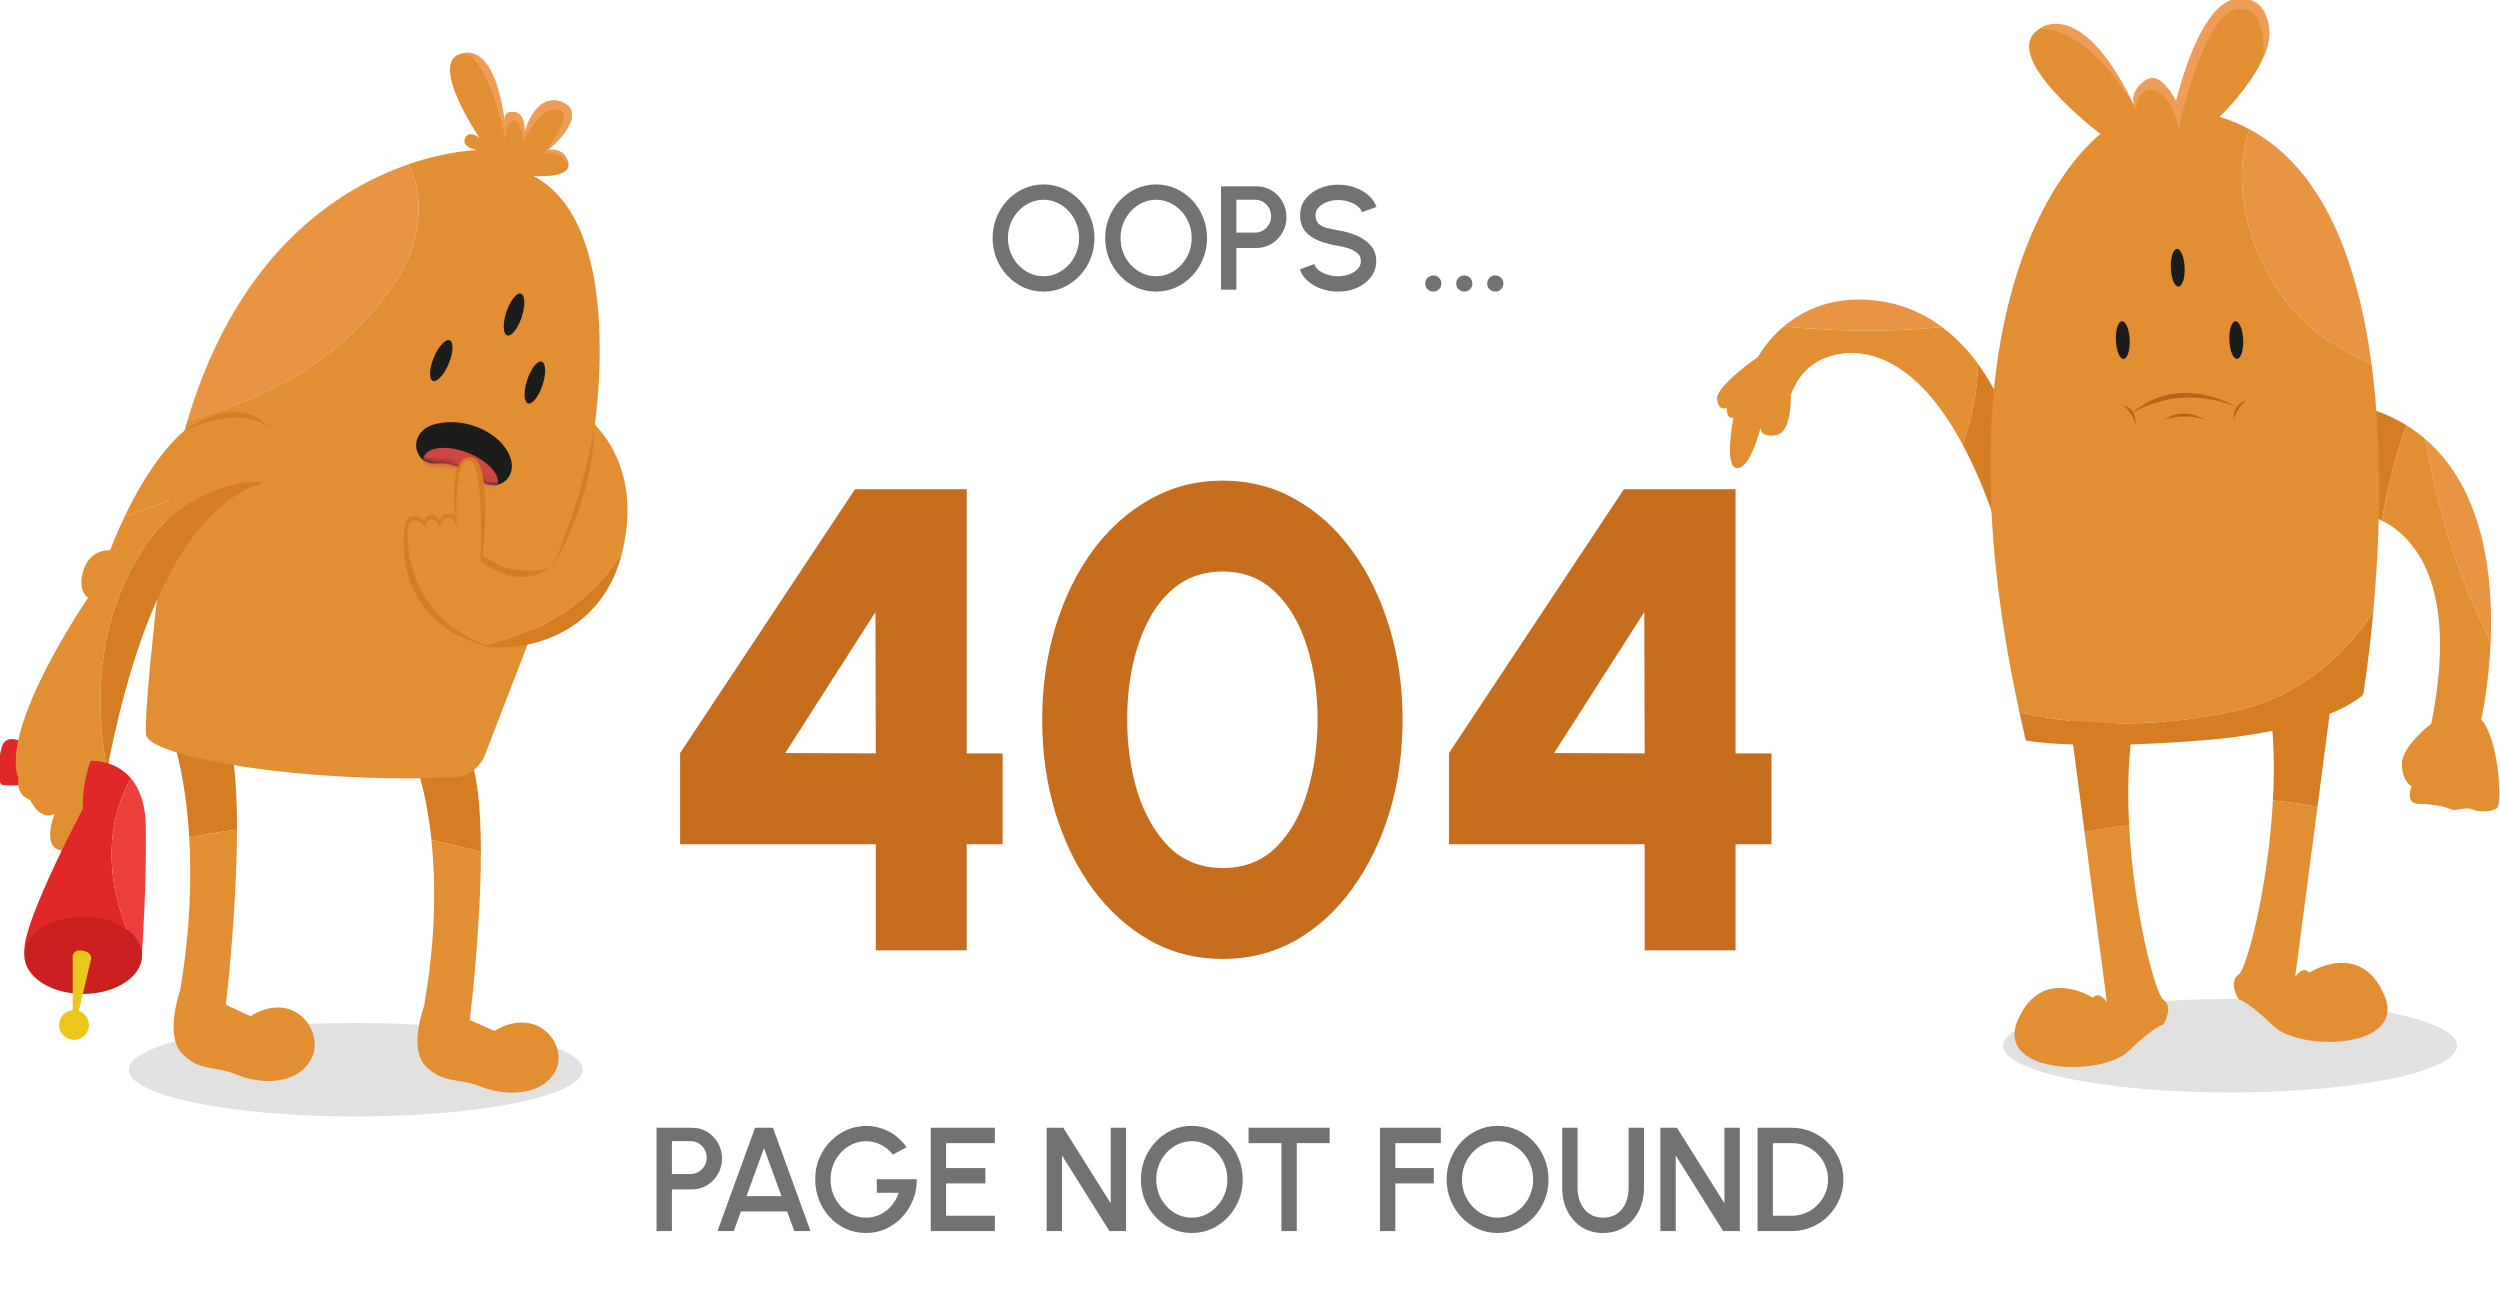 <svg width="413" height="213" viewBox="0 0 413 213" fill="none" xmlns="http://www.w3.org/2000/svg">
<g clip-path="url(#clip0_3374_9529)">
<path opacity="0.42" d="M58.778 184.448C79.492 184.448 96.283 180.989 96.283 176.722C96.283 172.455 79.492 168.996 58.778 168.996C38.065 168.996 21.273 172.455 21.273 176.722C21.273 180.989 38.065 184.448 58.778 184.448Z" fill="#B7B7B7"/>
<path opacity="0.42" d="M405.917 172.753C405.917 177.02 389.125 180.479 368.412 180.479C347.698 180.479 330.906 177.02 330.906 172.753C330.906 168.486 347.698 165.027 368.412 165.027C389.125 165.027 405.917 168.486 405.917 172.753Z" fill="#B7B7B7"/>
<path d="M144.679 157V139.477H112.354V124.402L141.251 80.812H159.699V124.457H165.631V139.477H159.699V157H144.679ZM129.714 124.402L144.679 124.457L144.625 101.111L129.714 124.402ZM201.991 158.415C197.601 158.415 193.592 157.399 189.964 155.367C186.336 153.299 183.18 150.451 180.495 146.823C177.847 143.195 175.797 139.005 174.346 134.252C172.894 129.463 172.169 124.348 172.169 118.906C172.169 113.464 172.894 108.367 174.346 103.614C175.797 98.825 177.847 94.617 180.495 90.989C183.18 87.361 186.336 84.531 189.964 82.499C193.592 80.431 197.601 79.397 201.991 79.397C206.381 79.397 210.39 80.431 214.018 82.499C217.646 84.531 220.766 87.361 223.378 90.989C226.026 94.617 228.076 98.825 229.528 103.614C230.979 108.367 231.704 113.464 231.704 118.906C231.704 124.348 230.979 129.463 229.528 134.252C228.076 139.005 226.026 143.195 223.378 146.823C220.766 150.451 217.646 153.299 214.018 155.367C210.39 157.399 206.381 158.415 201.991 158.415ZM201.991 143.395C205.583 143.395 208.54 142.234 210.861 139.912C213.183 137.59 214.889 134.561 215.977 130.824C217.102 127.087 217.664 123.114 217.664 118.906C217.664 114.444 217.065 110.362 215.868 106.661C214.707 102.961 212.966 100.004 210.644 97.791C208.322 95.542 205.438 94.417 201.991 94.417C199.27 94.417 196.912 95.088 194.916 96.43C192.957 97.773 191.325 99.605 190.019 101.927C188.749 104.249 187.787 106.879 187.134 109.818C186.518 112.72 186.209 115.75 186.209 118.906C186.209 123.114 186.772 127.087 187.896 130.824C189.057 134.525 190.799 137.554 193.121 139.912C195.479 142.234 198.436 143.395 201.991 143.395ZM271.695 157V139.477H239.369V124.402L268.266 80.812H286.714V124.457H292.646V139.477H286.714V157H271.695ZM256.729 124.402L271.695 124.457L271.64 101.111L256.729 124.402Z" fill="#C66D1E"/>
<path d="M172.389 48.172C171.235 48.172 170.15 47.945 169.133 47.49C168.117 47.026 167.223 46.388 166.451 45.575C165.679 44.762 165.073 43.823 164.634 42.758C164.195 41.685 163.976 40.539 163.976 39.32C163.976 38.1 164.195 36.958 164.634 35.893C165.073 34.82 165.679 33.877 166.451 33.064C167.223 32.252 168.117 31.617 169.133 31.162C170.15 30.699 171.235 30.467 172.389 30.467C173.552 30.467 174.641 30.699 175.657 31.162C176.673 31.617 177.567 32.252 178.34 33.064C179.112 33.877 179.714 34.82 180.144 35.893C180.583 36.958 180.803 38.1 180.803 39.32C180.803 40.539 180.583 41.685 180.144 42.758C179.714 43.823 179.112 44.762 178.34 45.575C177.567 46.388 176.673 47.026 175.657 47.49C174.641 47.945 173.552 48.172 172.389 48.172ZM172.389 45.636C173.202 45.636 173.962 45.47 174.669 45.136C175.377 44.803 175.999 44.348 176.535 43.771C177.08 43.185 177.502 42.515 177.803 41.759C178.112 40.995 178.267 40.181 178.267 39.32C178.267 38.458 178.112 37.645 177.803 36.881C177.502 36.117 177.08 35.446 176.535 34.869C175.999 34.284 175.377 33.829 174.669 33.503C173.962 33.17 173.202 33.004 172.389 33.004C171.576 33.004 170.816 33.17 170.109 33.503C169.402 33.837 168.776 34.296 168.231 34.881C167.695 35.459 167.272 36.129 166.963 36.893C166.662 37.649 166.512 38.458 166.512 39.32C166.512 40.19 166.662 41.007 166.963 41.771C167.272 42.527 167.695 43.197 168.231 43.783C168.776 44.36 169.402 44.815 170.109 45.148C170.816 45.474 171.576 45.636 172.389 45.636ZM190.989 48.172C189.835 48.172 188.75 47.945 187.734 47.49C186.718 47.026 185.823 46.388 185.051 45.575C184.279 44.762 183.673 43.823 183.234 42.758C182.795 41.685 182.576 40.539 182.576 39.32C182.576 38.1 182.795 36.958 183.234 35.893C183.673 34.82 184.279 33.877 185.051 33.064C185.823 32.252 186.718 31.617 187.734 31.162C188.75 30.699 189.835 30.467 190.989 30.467C192.152 30.467 193.241 30.699 194.257 31.162C195.273 31.617 196.168 32.252 196.94 33.064C197.712 33.877 198.314 34.82 198.745 35.893C199.184 36.958 199.403 38.1 199.403 39.32C199.403 40.539 199.184 41.685 198.745 42.758C198.314 43.823 197.712 44.762 196.94 45.575C196.168 46.388 195.273 47.026 194.257 47.49C193.241 47.945 192.152 48.172 190.989 48.172ZM190.989 45.636C191.802 45.636 192.562 45.47 193.27 45.136C193.977 44.803 194.599 44.348 195.135 43.771C195.68 43.185 196.103 42.515 196.403 41.759C196.712 40.995 196.867 40.181 196.867 39.32C196.867 38.458 196.712 37.645 196.403 36.881C196.103 36.117 195.68 35.446 195.135 34.869C194.599 34.284 193.977 33.829 193.27 33.503C192.562 33.17 191.802 33.004 190.989 33.004C190.177 33.004 189.416 33.17 188.709 33.503C188.002 33.837 187.376 34.296 186.831 34.881C186.295 35.459 185.872 36.129 185.563 36.893C185.262 37.649 185.112 38.458 185.112 39.32C185.112 40.19 185.262 41.007 185.563 41.771C185.872 42.527 186.295 43.197 186.831 43.783C187.376 44.36 188.002 44.815 188.709 45.148C189.416 45.474 190.177 45.636 190.989 45.636ZM201.711 47.855V30.784H207.589C208.507 30.784 209.337 31.012 210.076 31.467C210.824 31.922 211.418 32.536 211.857 33.308C212.304 34.081 212.527 34.934 212.527 35.869C212.527 36.82 212.3 37.682 211.844 38.454C211.397 39.218 210.8 39.828 210.052 40.283C209.304 40.738 208.483 40.966 207.589 40.966H204.248V47.855H201.711ZM204.248 38.43H207.333C207.82 38.43 208.263 38.308 208.662 38.064C209.068 37.82 209.389 37.495 209.625 37.088C209.869 36.682 209.991 36.223 209.991 35.711C209.991 35.198 209.869 34.739 209.625 34.333C209.389 33.918 209.068 33.593 208.662 33.357C208.263 33.113 207.82 32.991 207.333 32.991H204.248V38.43ZM221.061 48.172C220.127 48.172 219.228 48.026 218.367 47.733C217.505 47.441 216.753 47.022 216.111 46.478C215.469 45.925 215.009 45.27 214.733 44.514L217.111 43.624C217.249 44.014 217.513 44.364 217.903 44.673C218.302 44.974 218.773 45.209 219.318 45.38C219.871 45.551 220.452 45.636 221.061 45.636C221.712 45.636 222.322 45.531 222.891 45.319C223.468 45.108 223.931 44.815 224.281 44.441C224.638 44.067 224.817 43.628 224.817 43.124C224.817 42.604 224.63 42.177 224.256 41.844C223.89 41.511 223.419 41.246 222.842 41.051C222.273 40.856 221.679 40.71 221.061 40.612C219.867 40.417 218.793 40.133 217.842 39.759C216.899 39.385 216.151 38.861 215.599 38.186C215.054 37.511 214.782 36.633 214.782 35.552C214.782 34.536 215.07 33.65 215.647 32.894C216.233 32.138 217.001 31.552 217.952 31.138C218.911 30.715 219.948 30.504 221.061 30.504C221.98 30.504 222.866 30.65 223.72 30.943C224.581 31.227 225.337 31.646 225.988 32.199C226.646 32.743 227.118 33.406 227.402 34.186L225 35.052C224.862 34.654 224.598 34.308 224.207 34.016C223.817 33.715 223.346 33.479 222.793 33.308C222.248 33.138 221.671 33.052 221.061 33.052C220.411 33.044 219.801 33.15 219.232 33.369C218.672 33.581 218.212 33.873 217.855 34.247C217.497 34.621 217.318 35.056 217.318 35.552C217.318 36.162 217.485 36.625 217.818 36.942C218.151 37.259 218.598 37.495 219.159 37.649C219.728 37.796 220.362 37.93 221.061 38.052C222.183 38.23 223.22 38.527 224.171 38.942C225.13 39.356 225.898 39.909 226.476 40.6C227.061 41.283 227.353 42.124 227.353 43.124C227.353 44.132 227.061 45.018 226.476 45.782C225.898 46.538 225.13 47.128 224.171 47.551C223.22 47.965 222.183 48.172 221.061 48.172ZM236.776 48.172C236.402 48.172 236.085 48.042 235.825 47.782C235.573 47.522 235.447 47.205 235.447 46.831C235.447 46.465 235.573 46.152 235.825 45.892C236.085 45.632 236.402 45.502 236.776 45.502C237.15 45.502 237.467 45.632 237.727 45.892C237.987 46.152 238.118 46.465 238.118 46.831C238.118 47.205 237.987 47.522 237.727 47.782C237.467 48.042 237.15 48.172 236.776 48.172ZM241.897 48.172C241.523 48.172 241.206 48.042 240.946 47.782C240.693 47.522 240.567 47.205 240.567 46.831C240.567 46.465 240.693 46.152 240.946 45.892C241.206 45.632 241.523 45.502 241.897 45.502C242.271 45.502 242.588 45.632 242.848 45.892C243.108 46.152 243.238 46.465 243.238 46.831C243.238 47.205 243.108 47.522 242.848 47.782C242.588 48.042 242.271 48.172 241.897 48.172ZM247.017 48.172C246.643 48.172 246.326 48.042 246.066 47.782C245.814 47.522 245.688 47.205 245.688 46.831C245.688 46.465 245.814 46.152 246.066 45.892C246.326 45.632 246.643 45.502 247.017 45.502C247.391 45.502 247.708 45.632 247.968 45.892C248.228 46.152 248.358 46.465 248.358 46.831C248.358 47.205 248.228 47.522 247.968 47.782C247.708 48.042 247.391 48.172 247.017 48.172Z" fill="#1C1C1C" fill-opacity="0.62"/>
<path d="M108.463 203.377V186.306H114.341C115.259 186.306 116.088 186.533 116.828 186.989C117.576 187.444 118.169 188.058 118.608 188.83C119.056 189.602 119.279 190.456 119.279 191.39C119.279 192.342 119.051 193.203 118.596 193.976C118.149 194.74 117.552 195.349 116.804 195.805C116.056 196.26 115.235 196.487 114.341 196.487H111V203.377H108.463ZM111 193.951H114.085C114.572 193.951 115.015 193.829 115.414 193.585C115.82 193.341 116.141 193.016 116.377 192.61C116.621 192.203 116.743 191.744 116.743 191.232C116.743 190.72 116.621 190.261 116.377 189.854C116.141 189.439 115.82 189.114 115.414 188.879C115.015 188.635 114.572 188.513 114.085 188.513H111V193.951ZM124.733 186.306H127.696L133.902 203.377H131.22L130.037 200.133H122.391L121.221 203.377H118.526L124.733 186.306ZM123.33 197.597H129.098L126.208 189.671L123.33 197.597ZM143.075 203.694C141.888 203.694 140.782 203.466 139.758 203.011C138.742 202.548 137.852 201.91 137.088 201.097C136.331 200.276 135.738 199.329 135.307 198.256C134.885 197.183 134.673 196.04 134.673 194.829C134.673 193.553 134.901 192.378 135.356 191.305C135.811 190.232 136.433 189.301 137.222 188.513C138.01 187.716 138.908 187.098 139.916 186.659C140.933 186.22 141.998 186.001 143.111 186.001C144.371 186.001 145.582 186.294 146.745 186.879C147.907 187.464 148.92 188.342 149.781 189.513L147.513 190.744C146.928 190.013 146.245 189.46 145.465 189.086C144.692 188.712 143.9 188.525 143.087 188.525C142.298 188.525 141.55 188.688 140.843 189.013C140.136 189.33 139.51 189.777 138.965 190.354C138.421 190.923 137.99 191.594 137.673 192.366C137.364 193.13 137.209 193.963 137.209 194.866C137.209 195.736 137.36 196.553 137.661 197.317C137.97 198.081 138.392 198.751 138.929 199.329C139.473 199.898 140.099 200.345 140.807 200.67C141.522 200.995 142.286 201.158 143.099 201.158C143.701 201.158 144.278 201.06 144.831 200.865C145.383 200.67 145.895 200.394 146.367 200.036C146.847 199.67 147.265 199.235 147.623 198.731C147.981 198.227 148.265 197.666 148.476 197.048H144.855V194.805H151.452C151.468 196.024 151.257 197.17 150.818 198.243C150.387 199.316 149.785 200.263 149.013 201.085C148.249 201.897 147.359 202.536 146.343 202.999C145.326 203.462 144.237 203.694 143.075 203.694ZM153.761 203.377V186.306H164.357V188.842H156.297V192.963H162.785V195.5H156.297V200.841H164.357V203.377H153.761ZM172.909 203.377V186.306H175.653L183.493 198.792V186.306H186.03V203.377H183.286L175.445 190.891V203.377H172.909ZM196.887 203.694C195.733 203.694 194.647 203.466 193.631 203.011C192.615 202.548 191.721 201.91 190.949 201.097C190.176 200.284 189.571 199.345 189.132 198.28C188.693 197.207 188.473 196.061 188.473 194.841C188.473 193.622 188.693 192.48 189.132 191.415C189.571 190.342 190.176 189.399 190.949 188.586C191.721 187.773 192.615 187.139 193.631 186.684C194.647 186.22 195.733 185.989 196.887 185.989C198.049 185.989 199.139 186.22 200.155 186.684C201.171 187.139 202.065 187.773 202.838 188.586C203.61 189.399 204.211 190.342 204.642 191.415C205.081 192.48 205.301 193.622 205.301 194.841C205.301 196.061 205.081 197.207 204.642 198.28C204.211 199.345 203.61 200.284 202.838 201.097C202.065 201.91 201.171 202.548 200.155 203.011C199.139 203.466 198.049 203.694 196.887 203.694ZM196.887 201.158C197.7 201.158 198.46 200.991 199.167 200.658C199.874 200.324 200.496 199.869 201.033 199.292C201.578 198.707 202 198.036 202.301 197.28C202.61 196.516 202.764 195.703 202.764 194.841C202.764 193.98 202.61 193.167 202.301 192.403C202 191.638 201.578 190.968 201.033 190.391C200.496 189.805 199.874 189.35 199.167 189.025C198.46 188.692 197.7 188.525 196.887 188.525C196.074 188.525 195.314 188.692 194.607 189.025C193.9 189.358 193.274 189.818 192.729 190.403C192.192 190.98 191.77 191.651 191.461 192.415C191.16 193.171 191.01 193.98 191.01 194.841C191.01 195.711 191.16 196.528 191.461 197.292C191.77 198.048 192.192 198.719 192.729 199.304C193.274 199.881 193.9 200.337 194.607 200.67C195.314 200.995 196.074 201.158 196.887 201.158ZM219.665 186.306V188.842H214.226V203.377H211.69V188.842H206.264V186.306H219.665ZM227.972 203.377V186.306H238.031V188.842H230.508V192.963H236.861V195.5H230.508V203.377H227.972ZM247.401 203.694C246.246 203.694 245.161 203.466 244.145 203.011C243.129 202.548 242.234 201.91 241.462 201.097C240.69 200.284 240.084 199.345 239.645 198.28C239.206 197.207 238.987 196.061 238.987 194.841C238.987 193.622 239.206 192.48 239.645 191.415C240.084 190.342 240.69 189.399 241.462 188.586C242.234 187.773 243.129 187.139 244.145 186.684C245.161 186.22 246.246 185.989 247.401 185.989C248.563 185.989 249.652 186.22 250.668 186.684C251.685 187.139 252.579 187.773 253.351 188.586C254.123 189.399 254.725 190.342 255.156 191.415C255.595 192.48 255.814 193.622 255.814 194.841C255.814 196.061 255.595 197.207 255.156 198.28C254.725 199.345 254.123 200.284 253.351 201.097C252.579 201.91 251.685 202.548 250.668 203.011C249.652 203.466 248.563 203.694 247.401 203.694ZM247.401 201.158C248.213 201.158 248.974 200.991 249.681 200.658C250.388 200.324 251.01 199.869 251.546 199.292C252.091 198.707 252.514 198.036 252.815 197.28C253.123 196.516 253.278 195.703 253.278 194.841C253.278 193.98 253.123 193.167 252.815 192.403C252.514 191.638 252.091 190.968 251.546 190.391C251.01 189.805 250.388 189.35 249.681 189.025C248.974 188.692 248.213 188.525 247.401 188.525C246.588 188.525 245.828 188.692 245.12 189.025C244.413 189.358 243.787 189.818 243.242 190.403C242.706 190.98 242.283 191.651 241.974 192.415C241.674 193.171 241.523 193.98 241.523 194.841C241.523 195.711 241.674 196.528 241.974 197.292C242.283 198.048 242.706 198.719 243.242 199.304C243.787 199.881 244.413 200.337 245.12 200.67C245.828 200.995 246.588 201.158 247.401 201.158ZM264.83 203.694C263.464 203.694 262.274 203.361 261.257 202.694C260.249 202.028 259.465 201.133 258.904 200.011C258.351 198.882 258.075 197.63 258.075 196.256V186.306H260.611V196.256C260.611 197.15 260.774 197.971 261.099 198.719C261.432 199.459 261.912 200.052 262.538 200.499C263.172 200.938 263.936 201.158 264.83 201.158C265.749 201.158 266.521 200.938 267.147 200.499C267.773 200.052 268.244 199.459 268.561 198.719C268.887 197.971 269.049 197.15 269.049 196.256V186.306H271.586V196.256C271.586 197.288 271.427 198.256 271.11 199.158C270.793 200.052 270.338 200.841 269.744 201.524C269.151 202.206 268.44 202.739 267.61 203.121C266.781 203.503 265.854 203.694 264.83 203.694ZM274.293 203.377V186.306H277.037L284.878 198.792V186.306H287.414V203.377H284.67L276.83 190.891V203.377H274.293ZM290.345 203.377V186.306H295.991C297.17 186.306 298.275 186.529 299.308 186.976C300.34 187.415 301.247 188.029 302.027 188.818C302.807 189.598 303.417 190.504 303.856 191.537C304.303 192.561 304.527 193.663 304.527 194.841C304.527 196.02 304.303 197.126 303.856 198.158C303.417 199.182 302.807 200.089 302.027 200.877C301.247 201.658 300.34 202.271 299.308 202.718C298.275 203.157 297.17 203.377 295.991 203.377H290.345ZM292.882 200.841H295.991C296.82 200.841 297.593 200.686 298.308 200.377C299.031 200.068 299.67 199.638 300.222 199.085C300.783 198.532 301.218 197.894 301.527 197.17C301.836 196.447 301.99 195.671 301.99 194.841C301.99 194.012 301.836 193.236 301.527 192.512C301.218 191.789 300.783 191.151 300.222 190.598C299.67 190.045 299.031 189.614 298.308 189.305C297.593 188.996 296.82 188.842 295.991 188.842H292.882V200.841Z" fill="#1C1C1C" fill-opacity="0.62"/>
<path d="M4.016 122.744C4.016 122.744 1.061 120.917 0.312 123.35C-0.437 125.784 -0.437 129.34 0.312 129.621C1.061 129.902 5.366 129.621 5.366 129.621C5.366 129.621 6.877 124.196 4.016 122.744Z" fill="#E02828"/>
<path d="M77.181 124.184C77.181 124.184 70.537 119.505 68.93 127.006C68.93 127.006 70.486 131.175 71.278 138.796C74.048 139.361 76.775 140.017 79.441 140.746C79.44 133.691 78.888 127.243 77.181 124.184Z" fill="#D67C22"/>
<path d="M81.679 170.303L77.607 168.507C77.607 168.507 79.44 153.617 79.438 140.745C76.772 140.016 74.045 139.36 71.275 138.795C71.967 145.454 72.076 154.747 70.052 166.207C70.052 166.207 67.44 173.22 70.327 176.138C73.213 179.055 75.785 178.045 79.428 179.504C83.072 180.963 89.18 181.299 91.644 177.148C94.11 172.995 89.073 165.926 81.679 170.303Z" fill="#E28E33"/>
<path d="M36.892 119.453C36.892 119.453 30.247 114.54 28.641 122.416C28.641 122.416 30.665 128.12 31.27 138.401C33.856 137.812 36.488 137.363 39.152 137.05C39.161 129.563 38.615 122.695 36.892 119.453Z" fill="#D67C22"/>
<path d="M41.389 167.876L37.317 165.991C37.317 165.991 39.131 150.517 39.149 137.051C36.485 137.364 33.853 137.813 31.267 138.402C31.655 145.004 31.46 153.487 29.763 163.577C29.763 163.577 27.152 170.94 30.038 174.004C32.924 177.068 35.496 176.007 39.14 177.538C42.784 179.07 48.892 179.423 51.356 175.064C53.819 170.704 48.783 163.281 41.389 167.876Z" fill="#E28E33"/>
<path d="M66.289 45.019C69.097 39.965 70.22 33.789 67.974 28.174C67.808 27.809 67.623 27.474 67.424 27.162C56.102 31.082 39.323 41.535 31 69.37C45.158 65.721 58.04 58.425 66.289 45.019Z" fill="#E89442"/>
<path d="M83.406 20.412C83.415 21.091 83.556 21.69 83.556 21.69C83.556 21.69 83.514 21.201 83.406 20.412Z" fill="#E28E33"/>
<path d="M88.114 29.068C88.114 29.068 94.651 29.601 93.847 26.824C93.043 24.047 90.471 24.804 90.471 24.804C90.471 24.804 97.222 19.418 93.203 17.061C89.185 14.705 86.613 22.026 86.613 22.026C86.613 22.026 86.934 18.66 84.845 18.491C83.636 18.393 83.397 19.478 83.409 20.411C83.517 21.2 83.559 21.689 83.559 21.689C83.559 21.689 83.418 21.09 83.409 20.411C82.942 16.987 81.24 7.923 76.406 8.813C70.459 9.907 79.219 22.783 79.219 22.783C79.219 22.783 77.451 21.352 76.808 22.867C76.165 24.382 78.898 24.803 78.898 24.803C78.898 24.803 74.113 24.844 67.422 27.16C67.622 27.472 67.806 27.808 67.972 28.172C70.218 33.787 69.095 39.963 66.287 45.017C58.038 58.423 45.156 65.719 30.997 69.368C29.532 74.267 28.325 79.697 27.46 85.733C27.46 85.733 23.252 120.088 24.245 121.753C26.284 125.168 49.261 129.396 74.922 128.449C77.313 128.361 79.415 126.763 80.23 124.408L92.482 92.685C96.56 82.125 98.854 70.885 99.059 59.496C99.28 47.299 97.222 33.893 88.114 29.068Z" fill="#E28E33"/>
<path d="M44.835 71.078C43.829 69.084 41.551 67.395 36.531 68.131C29.44 69.171 23.673 78.896 20.602 85.299C30.033 82.395 38.722 77.881 44.835 71.078Z" fill="#E28E33"/>
<path d="M23.051 91.624C26.989 84.733 34.81 79.569 43.488 79.534C44.192 78.903 44.954 77.822 45.491 75.947C45.491 75.947 45.968 73.321 44.837 71.078C38.724 77.882 30.034 82.396 20.604 85.299C19.057 88.524 18.192 90.91 18.192 90.91C18.192 90.91 14.353 90.463 13.5 95.376C13.5 95.376 13.073 97.833 14.566 98.726C14.566 98.726 -0.15 120.165 3.049 128.651C3.049 128.651 2.48 131.256 4.968 132.15C4.968 132.15 6.603 135.723 9.02 134.457C9.02 134.457 7.03 139.37 9.589 140.338C12.149 141.306 14.992 140.934 15.987 136.765C16.24 135.706 16.756 132.092 17.704 127.155C15.454 115.229 16.31 102.727 23.051 91.624Z" fill="#E28E33"/>
<path d="M23.047 91.623C16.306 102.726 15.45 115.228 17.701 127.153C20.486 112.659 27.012 86.742 41.648 80.412C41.648 80.412 42.511 80.406 43.484 79.533C34.806 79.568 26.985 84.732 23.047 91.623Z" fill="#D67C22"/>
<path d="M30.477 71.146C30.477 71.146 39.39 64.219 44.837 71.078C44.837 71.078 41.201 66.32 30.477 71.146Z" fill="#D67C22"/>
<path d="M76.406 8.815C76.406 8.815 82.01 6.461 83.484 21.282C83.484 21.282 82.556 18.145 84.845 18.492C87.134 18.84 86.613 22.027 86.613 22.027C86.613 22.027 88.197 15.226 92.719 16.822C97.241 18.419 91.913 23.75 90.471 24.805C90.471 24.805 93.589 24.256 93.906 27.162C93.906 27.162 92.153 24.314 89.661 25.576C89.661 25.576 95.303 18.765 92.188 18.137C89.073 17.509 86.467 23.471 86.467 23.471C86.467 23.471 86.019 19.381 84.678 19.962C83.336 20.544 83.559 23.366 83.559 23.366C83.559 23.366 80.944 9.354 76.406 8.815Z" fill="#EF9C56"/>
<path d="M21.635 128.591C18.932 125.406 14.965 125.692 14.965 125.692C13.42 129.999 13.701 133.598 13.701 133.598C13.701 133.598 -1.6 162.235 6.261 158.024C12.255 154.813 19.033 157.07 21.916 158.323C22.366 158.519 22.85 158.387 23.153 158.067C17.971 148.823 16.486 137.787 21.635 128.591Z" fill="#E02828"/>
<path d="M24.087 136.545C24.04 132.684 22.997 130.197 21.633 128.59C16.484 137.786 17.969 148.822 23.151 158.066C23.317 157.89 23.432 157.658 23.45 157.388C23.689 153.929 24.195 145.403 24.087 136.545Z" fill="#ED3E3E"/>
<path d="M71.676 59.034C70.902 60.881 70.822 62.617 71.496 62.912C72.171 63.207 73.346 61.95 74.12 60.103C74.894 58.256 74.974 56.519 74.299 56.224C73.625 55.93 72.45 57.187 71.676 59.034Z" fill="#1C1C1C"/>
<path d="M87.098 62.754C86.466 64.654 86.518 66.392 87.213 66.635C87.909 66.879 88.984 65.536 89.617 63.636C90.249 61.736 90.198 59.998 89.502 59.755C88.806 59.511 87.73 60.854 87.098 62.754Z" fill="#1C1C1C"/>
<path d="M83.661 51.522C83.029 53.422 83.08 55.16 83.776 55.403C84.472 55.647 85.547 54.304 86.18 52.404C86.812 50.504 86.761 48.766 86.065 48.522C85.369 48.28 84.293 49.623 83.661 51.522Z" fill="#1C1C1C"/>
<path d="M78.563 78.82C76.797 77.234 74.471 76.382 72.105 76.563C72.068 76.566 72.03 76.569 71.993 76.572C68.248 76.879 67.098 71.184 72.067 70.011C77.037 68.838 82.832 71.528 84.298 75.546C85.582 79.061 81.998 81.907 78.563 78.82Z" fill="#1C1C1C"/>
<mask id="mask0_3374_9529" style="mask-type:luminance" maskUnits="userSpaceOnUse" x="68" y="69" width="17" height="12">
<path d="M78.563 78.82C76.797 77.234 74.471 76.382 72.105 76.563C72.068 76.566 72.03 76.569 71.993 76.572C68.248 76.879 67.098 71.184 72.067 70.011C77.037 68.838 82.832 71.528 84.298 75.546C85.582 79.061 81.998 81.907 78.563 78.82Z" fill="white"/>
</mask>
<g mask="url(#mask0_3374_9529)">
<path d="M82.175 80.275C81.508 81.984 78.235 82.302 74.865 80.987C71.495 79.671 69.303 77.219 69.971 75.51C70.638 73.8 73.911 73.481 77.282 74.797C80.651 76.114 82.842 78.566 82.175 80.275Z" fill="#D04642"/>
</g>
<path d="M102.819 91.096C106.734 74.715 95.738 67.955 95.738 67.955L94.551 71.378L89.283 86.577C87.44 97.417 80.916 91.738 80.916 91.738C80.383 90.063 79.743 91.738 79.743 91.738C79.743 91.738 79.743 85.15 79.743 80.851C79.743 76.552 78.677 74.765 76.651 75.882C74.625 76.999 75.265 85.82 75.265 85.82C73.825 83.643 72.652 85.876 72.652 85.876C72.652 85.876 72.226 84.927 71.213 85.039C70.2 85.151 70.147 86.268 70.147 86.268C69.827 85.709 68.441 83.923 67.161 86.268C65.881 88.613 69.4 101.342 75.169 105.139C76.312 105.891 77.928 106.447 79.812 106.731C89.314 104.593 97.841 99.499 102.819 91.096Z" fill="#E28E33"/>
<path d="M79.812 106.729C85.79 107.63 94.49 105.773 99.546 98.56C100.946 96.563 102.073 94.165 102.777 91.291C102.794 91.224 102.805 91.161 102.82 91.094C97.843 99.498 89.316 104.592 79.812 106.729Z" fill="#D67C22"/>
<path d="M90.644 93.87C90.644 93.87 84.958 95.772 79.741 91.738C79.741 91.738 81.626 75.496 77.607 75.564C77.607 75.564 74.148 74.794 75.225 85.18C75.225 85.18 73.606 84.142 72.649 85.876C72.649 85.876 70.92 83.885 70.166 86.099C70.166 86.099 67.713 83.856 66.895 86.663C66.895 86.663 63.762 103.119 81.414 106.946C81.414 106.946 66.78 103.404 67.341 87.05C67.341 87.05 67.481 86.068 68.534 86.015C69.587 85.962 70.183 87.191 70.183 87.191C70.183 87.191 70.534 85.576 71.341 85.77C72.148 85.963 72.71 87.086 72.71 87.086C72.71 87.086 72.991 85.261 74.202 85.56C75.412 85.858 75.448 87.262 75.448 87.262C75.448 87.262 74.817 75.576 77.484 75.997C80.151 76.418 79.344 92.632 79.344 92.632C79.344 92.632 85.45 97.73 90.644 93.87Z" fill="#D67C22"/>
<path d="M98.132 71.078C98.132 71.078 96.047 83.202 91.133 93.87C91.133 93.87 97.971 82.959 98.132 71.078Z" fill="#D67C22"/>
<path d="M23.474 157.818C23.474 161.34 19.119 164.197 13.745 164.197C8.371 164.197 4.016 161.34 4.016 157.818C4.016 154.295 8.371 151.439 13.745 151.439C19.119 151.44 23.474 154.295 23.474 157.818Z" fill="#C91F1F"/>
<path d="M12.008 158.062V171.265L15.028 158.502C15.137 158.039 14.924 157.558 14.503 157.337C14.099 157.126 13.544 156.942 12.909 157.024C12.393 157.091 12.008 157.541 12.008 158.062Z" fill="#EAC71B"/>
<path d="M14.68 169.324C14.68 170.681 13.58 171.78 12.223 171.78C10.867 171.78 9.766 170.68 9.766 169.324C9.766 167.967 10.866 166.867 12.223 166.867C13.581 166.867 14.68 167.967 14.68 169.324Z" fill="#EAC71B"/>
<path d="M320.846 54.04C318.209 52.068 315.009 50.489 311.159 49.835C303.322 48.504 297.97 51.149 294.672 53.924C303.39 54.742 312.144 54.896 320.846 54.04Z" fill="#E89442"/>
<path d="M320.847 54.041C312.145 54.898 303.391 54.744 294.673 53.926C291.755 56.382 290.445 58.941 290.445 58.941C290.445 58.941 283.384 63.818 283.664 65.955C283.942 68.092 285.243 67.349 285.243 67.349C285.243 69.439 286.357 69.021 286.357 69.021C286.357 69.021 284.732 77.242 286.961 77.335C289.191 77.428 290.84 70.704 290.84 70.704C290.84 70.704 290.753 72.376 293.436 71.871C296.118 71.366 295.834 65.258 295.834 65.258C298.621 57.362 306.796 58.337 306.796 58.337C314.433 59.004 320.189 65.902 324.255 73.483C325.761 69.137 326.72 64.615 326.765 60.111C325.24 58.024 323.284 55.864 320.847 54.041Z" fill="#E28E33"/>
<path d="M331.223 68.413C331.223 68.413 329.907 64.423 326.76 60.109C326.715 64.612 325.756 69.134 324.25 73.481C329.533 83.33 331.966 94.332 331.966 94.332C333.266 78.353 331.223 68.413 331.223 68.413Z" fill="#D67C22"/>
<path d="M389.762 67.023C389.762 67.023 386.604 75.143 390.505 84.99C390.505 84.99 391.773 85.151 393.503 86.007C394.373 80.656 395.73 75.398 397.509 70.237C395.278 68.87 392.715 67.77 389.762 67.023Z" fill="#D67C22"/>
<path d="M400.633 72.518C402.674 83.819 405.974 95.451 411.46 105.871C411.885 95.305 410.374 80.838 400.633 72.518Z" fill="#E89442"/>
<path d="M400.636 72.516C399.674 71.694 398.636 70.928 397.506 70.236C395.727 75.397 394.37 80.655 393.5 86.006C398.227 88.345 406.41 95.88 401.649 119.546C401.649 119.546 396.794 123.262 396.795 126.188C396.796 129.114 398.398 129.88 398.398 129.88C398.398 129.88 397.143 132.806 399.652 132.806C402.16 132.806 404.251 133.364 404.947 133.712C405.643 134.06 407.455 133.224 408.43 133.712C409.406 134.199 411.704 134.199 412.541 133.433C413.377 132.667 412.819 122.076 409.893 118.871C409.893 118.871 411.162 113.348 411.462 105.868C405.977 95.449 402.677 83.817 400.636 72.516Z" fill="#E28E33"/>
<path d="M348.056 165.561C348.056 165.561 346.867 163.593 345.723 164.829C345.723 164.829 337.352 159.386 333.372 168.443C329.392 177.5 347.232 177.912 351.624 173.658C356.016 169.403 357.388 169.266 357.388 169.266C357.388 169.266 359.172 166.384 357.388 165.149C356.068 164.235 352.491 150.759 351.724 136.361C349.251 136.625 346.797 136.98 344.369 137.456L348.056 165.561Z" fill="#E28E33"/>
<path d="M352.176 121.372C352.176 121.372 344.079 114.236 341.883 118.49L344.371 137.456C346.8 136.98 349.254 136.625 351.726 136.361C351.458 131.311 351.534 126.147 352.176 121.372Z" fill="#D67C22"/>
<path d="M379.156 161.411C379.156 161.411 380.346 159.444 381.489 160.68C381.489 160.68 389.86 155.237 393.841 164.294C397.82 173.351 379.98 173.763 375.589 169.509C371.197 165.254 369.824 165.117 369.824 165.117C369.824 165.117 368.04 162.235 369.824 161C371.145 160.086 374.721 146.61 375.488 132.211C377.962 132.475 380.415 132.831 382.843 133.306L379.156 161.411Z" fill="#E28E33"/>
<path d="M375.039 117.221C375.039 117.221 383.137 110.085 385.332 114.339L382.844 133.305C380.415 132.829 377.962 132.473 375.489 132.21C375.757 127.16 375.681 121.997 375.039 117.221Z" fill="#D67C22"/>
<path d="M352.695 17.734C352.805 18.005 352.911 18.164 352.911 18.164C352.911 18.164 352.837 18.009 352.695 17.734Z" fill="#E28E33"/>
<path d="M385.104 56.547C387.283 57.888 389.509 59.087 391.78 60.165C389.923 46.207 385.678 32.949 377.004 25.147C375.372 23.68 373.579 22.413 371.621 21.363C367.372 33.259 374.349 50.094 385.104 56.547Z" fill="#E89442"/>
<path d="M385.103 56.547C374.347 50.093 367.371 33.259 371.62 21.363C370.08 20.536 368.439 19.84 366.681 19.307C366.681 19.307 380.359 6.224 372.399 0.735C364.439 -4.754 359.499 16.791 359.499 16.791C359.499 16.791 357.029 11.302 354.147 13.497C351.993 15.138 352.369 16.931 352.696 17.733C352.838 18.008 352.912 18.163 352.912 18.163C352.912 18.163 352.807 18.004 352.696 17.733C351.318 15.042 343.591 0.73 336.993 4.714C329.72 9.105 347.01 22.143 347.01 22.143C347.01 22.143 342.667 25.285 338.223 33.345C331.079 46.299 323.674 71.96 333.615 117.712C345.1 120.207 357.246 120.109 369.393 117.41C379.184 115.234 386.827 109.068 392.063 101.077C393.045 90.366 393.738 74.876 391.779 60.165C389.509 59.087 387.282 57.888 385.103 56.547Z" fill="#E28E33"/>
<path d="M369.395 117.41C357.248 120.109 345.102 120.207 333.617 117.712C333.946 119.227 334.294 120.764 334.662 122.324C334.662 122.324 342.622 123.971 363.618 122.324C384.615 120.678 390.379 114.776 390.379 114.776C390.379 114.776 391.307 109.352 392.065 101.076C386.828 109.068 379.186 115.234 369.395 117.41Z" fill="#D67C22"/>
<path d="M358.616 44.263C358.684 45.981 359.252 47.362 359.883 47.347C360.516 47.332 360.974 45.927 360.906 44.209C360.839 42.491 360.27 41.11 359.637 41.125C359.007 41.141 358.549 42.545 358.616 44.263Z" fill="#1C1C1C"/>
<path d="M349.538 56.206C349.605 57.925 350.174 59.306 350.806 59.291C351.439 59.276 351.897 57.87 351.829 56.153C351.761 54.434 351.193 53.053 350.561 53.069C349.929 53.084 349.471 54.489 349.538 56.206Z" fill="#1C1C1C"/>
<path d="M369.311 53.069C368.679 53.084 368.221 54.489 368.288 56.206C368.355 57.925 368.924 59.306 369.556 59.291C370.189 59.276 370.647 57.87 370.578 56.153C370.511 54.434 369.943 53.053 369.311 53.069Z" fill="#1C1C1C"/>
<path d="M352.172 68.284C352.172 68.284 359.505 63.223 369.43 67.199C369.43 67.199 360.024 61.415 352.172 68.284Z" fill="#BA6315"/>
<path d="M350.68 66.988C350.68 66.988 352.957 67.189 352.797 70.162C352.797 70.162 352.419 68.113 350.68 66.988Z" fill="#BA6315"/>
<path d="M369.024 69.369C369.024 69.369 369.401 67.32 371.141 66.195C371.141 66.195 368.863 66.395 369.024 69.369Z" fill="#BA6315"/>
<path d="M357.5 69.369C357.5 69.369 360.715 68.094 364.331 69.369C364.331 69.369 360.875 67.048 357.5 69.369Z" fill="#BA6315"/>
<path d="M336.992 4.716C336.992 4.716 344.024 -0.927 352.911 18.165C352.911 18.165 345.814 4.84 336.992 4.716Z" fill="#EF9C56"/>
<path d="M373.918 9.424C375.772 6.044 375.237 -1.194 369.152 -0.097C363.068 1.001 359.497 16.792 359.497 16.792C357.017 12.269 355.289 12.095 353.424 14.149C351.559 16.204 352.91 18.164 352.91 18.164C352.882 15.585 354.807 14.836 354.807 14.836C358.555 14.507 359.93 21.164 359.93 21.164C359.93 21.164 363.908 2.843 369.271 1.577C374.635 0.313 373.918 9.424 373.918 9.424Z" fill="#EF9C56"/>
</g>
<defs>
<clipPath id="clip0_3374_9529">
<rect width="413" height="213" fill="white"/>
</clipPath>
</defs>
</svg>
